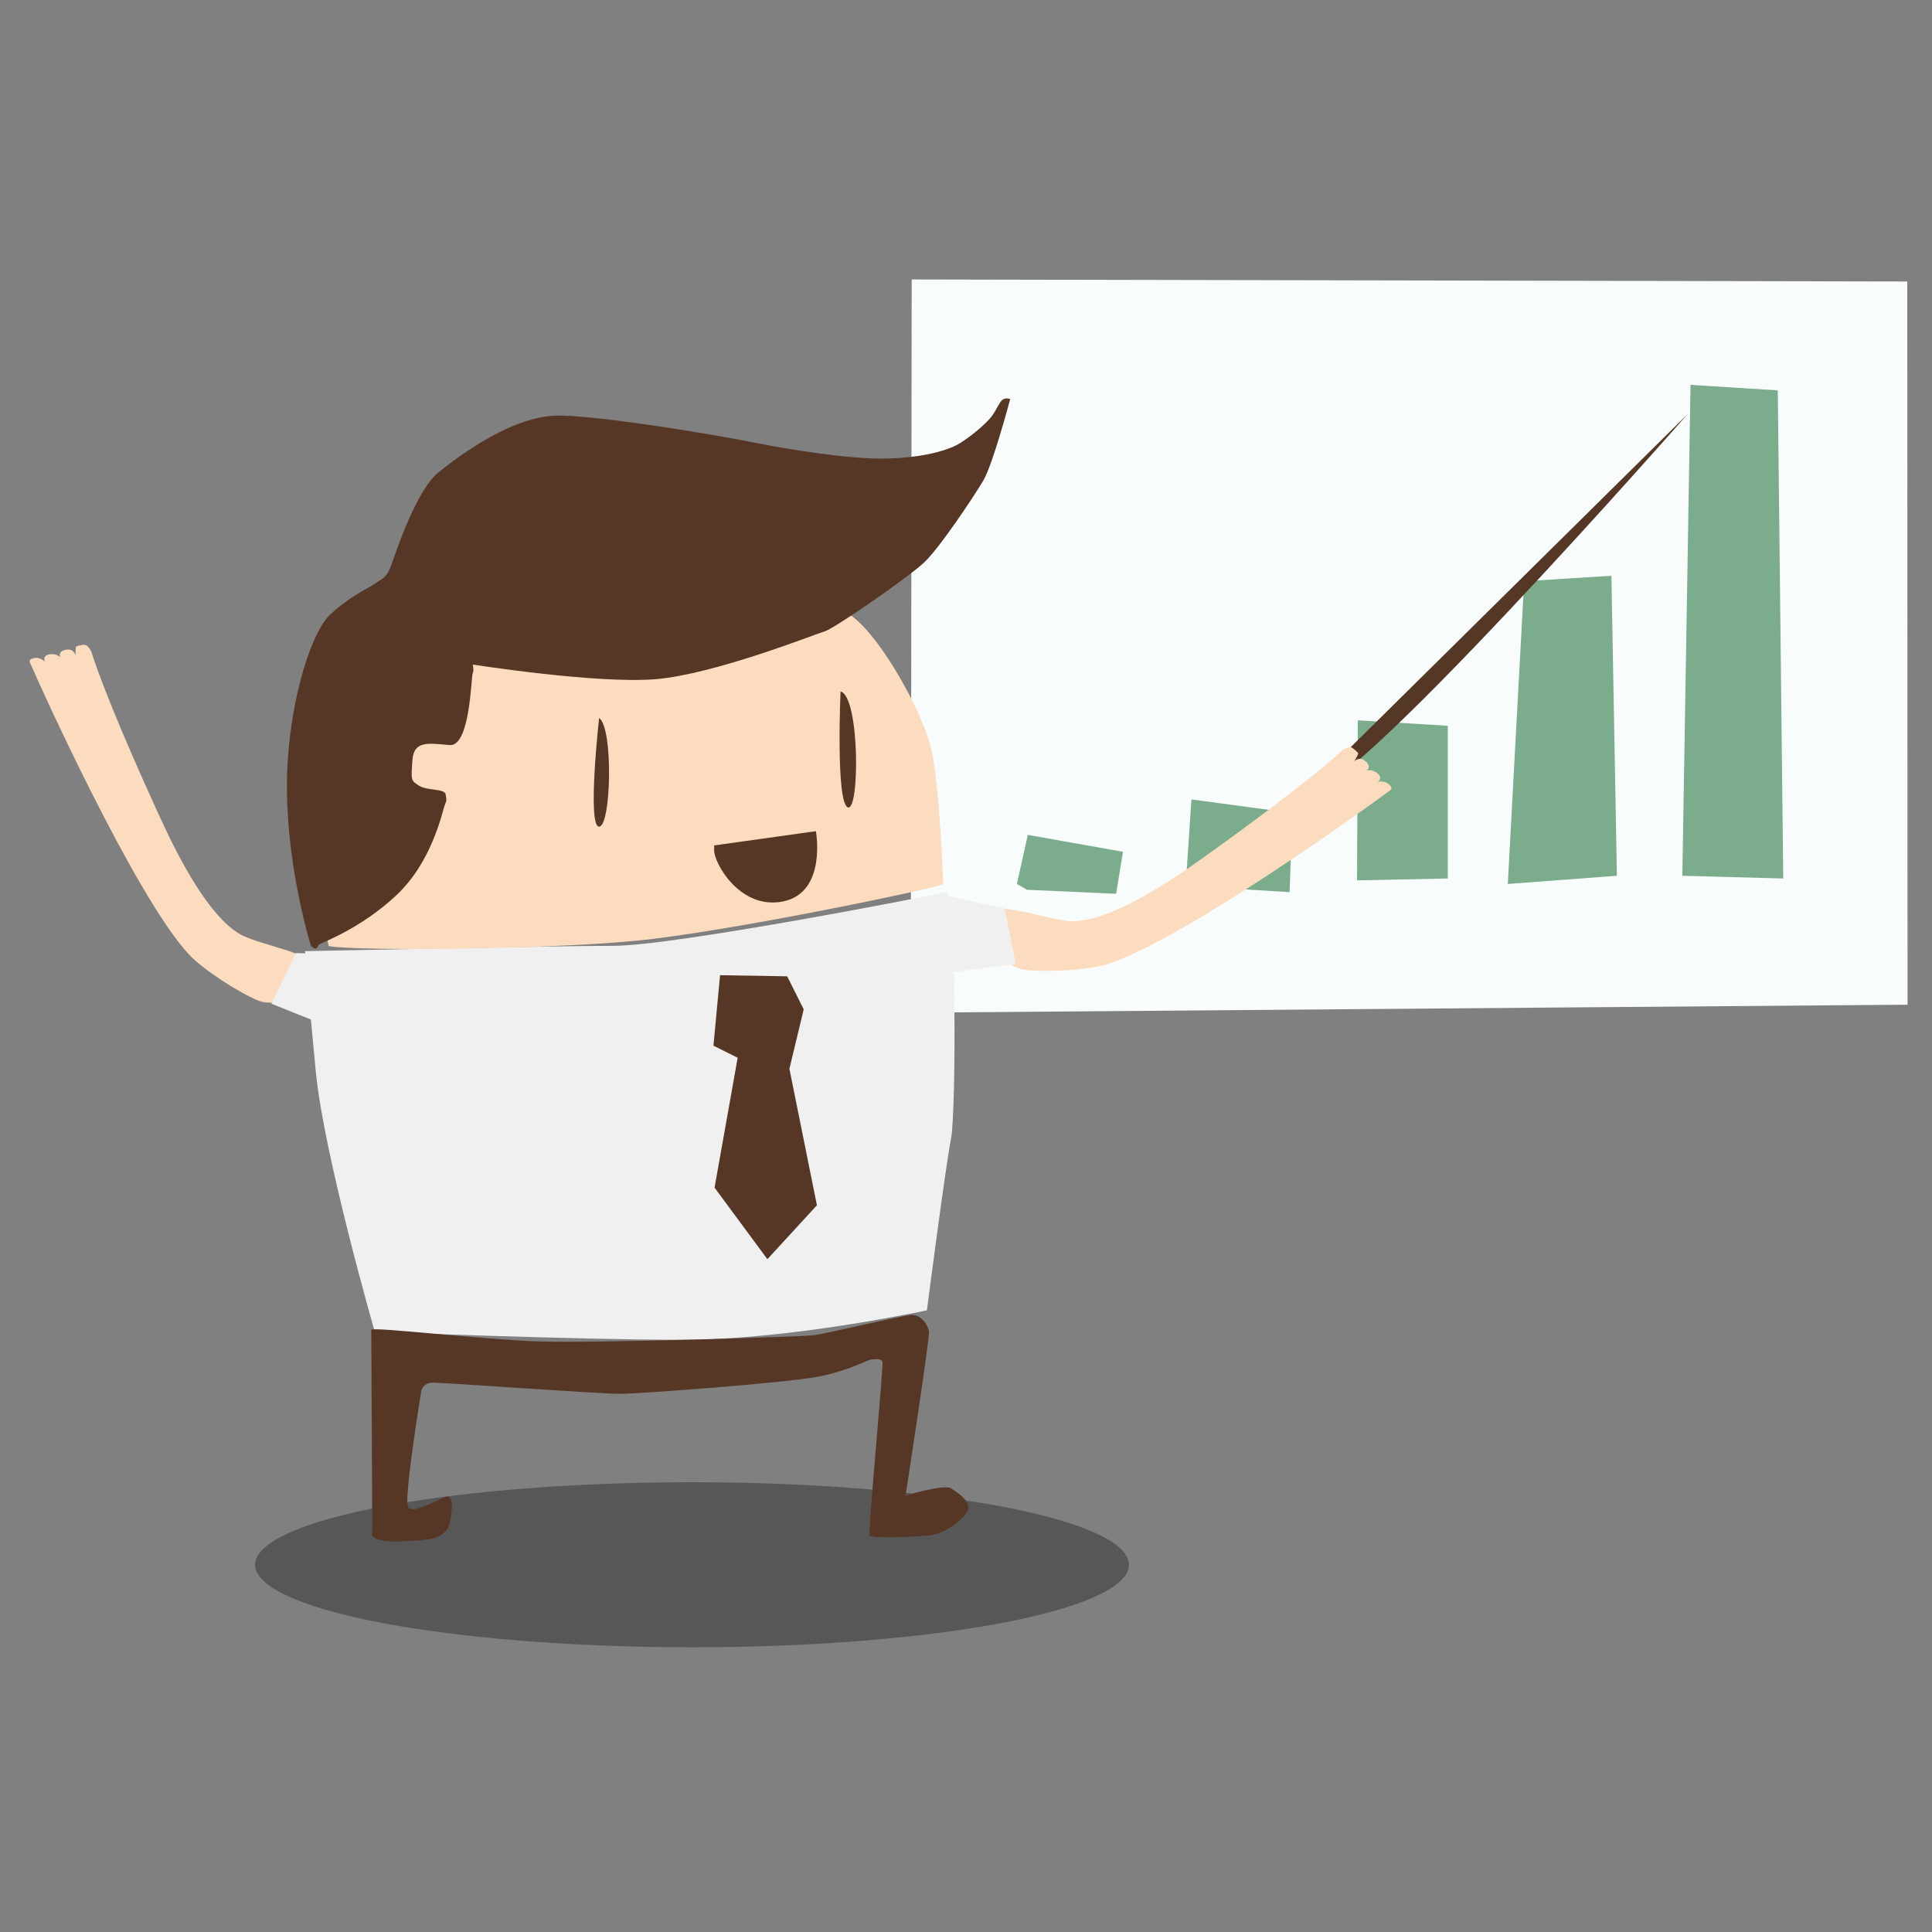 <?xml version="1.0" encoding="utf-8"?>
<!-- Generator: Adobe Illustrator 17.1.0, SVG Export Plug-In . SVG Version: 6.00 Build 0)  -->
<!DOCTYPE svg PUBLIC "-//W3C//DTD SVG 1.1//EN" "http://www.w3.org/Graphics/SVG/1.1/DTD/svg11.dtd">
<svg version="1.1" id="Layer_1" xmlns="http://www.w3.org/2000/svg" xmlns:xlink="http://www.w3.org/1999/xlink" x="0px" y="0px"
	 viewBox="0 0 185 185" enable-background="new 0 0 185 185" xml:space="preserve">
<rect x="0" y="0" width="185" height="185" fill="#808080" stroke="none"/>
<g>
	<ellipse opacity="0.4" fill="#1A1A1A" cx="66.264" cy="149.835" rx="41.839" ry="7.904"/>
	<g>
		<polygon fill="#F9FCFC" stroke="#F9FCFC" stroke-miterlimit="10" points="87.799,27.261 87.717,96.469 182.158,95.71 
			182.132,27.454 		"/>
		<polyline fill="#7BAD8D" points="97.374,84.644 98.419,79.943 107.529,81.563 106.877,85.586 98.331,85.199 		"/>
		<polygon fill="#7BAD8D" points="113.537,84.828 114.087,76.548 123.75,77.854 123.489,85.427 		"/>
		<polygon fill="#7BAD8D" points="129.945,84.299 130.017,68.975 138.635,69.497 138.635,84.121 		"/>
		<polygon fill="#7BAD8D" points="144.38,84.644 145.947,55.657 154.303,55.134 154.826,83.86 		"/>
		<polygon fill="#7BAD8D" points="161.093,83.86 161.877,36.854 170.233,37.377 170.755,84.121 		"/>
		<path fill="#553725" d="M125.168,75.667l36.429-36.013C161.597,39.653,127.673,78.313,125.168,75.667z"/>
	</g>
	<path fill="#FBDCBE" d="M22.863,89.386c-2.848-1.769-5.541-6.755-7.53-11.094c-5.414-11.81-6.544-15.769-6.544-15.769
		s-0.311-0.856-0.799-0.783c-0.489,0.074-0.599,0.12-0.687,0.161c-0.088,0.041-0.069,0.853-0.069,0.853s-0.166-0.71-0.968-0.526
		c-0.802,0.184-0.48,0.719-0.48,0.719s-0.424-0.443-1.111-0.281s-0.36,0.719-0.36,0.719s-0.415-0.517-1.079-0.36
		s-0.355,0.383-0.028,1.18c0.327,0.798,9.609,21.449,14.841,27.144c1.365,1.485,4.843,3.718,6.712,4.476
		c1.626,0.66,6.493-0.487,6.44-2.187C31.128,91.302,24.851,90.621,22.863,89.386z"/>
	<path fill="#FBDCBE" d="M102.868,88.208c3.35-0.116,8.169-3.099,12.054-5.871c10.576-7.546,13.527-10.416,13.527-10.416
		s0.696-0.588,1.083-0.281c0.387,0.307,0.46,0.402,0.516,0.482c0.055,0.08-0.365,0.774-0.365,0.774s0.497-0.533,1.102,0.026
		c0.604,0.559,0.058,0.863,0.058,0.863s0.588-0.173,1.104,0.309c0.516,0.482-0.046,0.803-0.046,0.803s0.617-0.241,1.115,0.225
		c0.498,0.467,0.117,0.509-0.564,1.038s-19.013,13.816-26.387,16.149c-1.923,0.609-6.051,0.812-8.05,0.54
		c-1.739-0.237-5.388-3.656-4.496-5.103C94.747,85.753,100.53,88.289,102.868,88.208z"/>
	<polyline fill="#F0F0F0" points="89.422,93.336 97.271,92.285 96.199,87.009 90.743,85.774 	"/>
	<path fill="#F0F0F0" d="M35.887,127.524c0,0-4.876-16.939-5.646-24.895c-0.77-7.956-1.027-11.549-1.027-11.549
		s23.612-0.513,29.514-0.513s30.798-4.876,31.824-5.133s1.027,21.045,0.513,23.612c-0.513,2.566-2.31,16.425-2.31,16.425
		s-13.089,2.823-23.355,2.823S35.887,127.524,35.887,127.524z"/>
	<path fill="#FBDCBE" d="M31.474,90.589c0,0-2.179-9.686-1.574-14.408c0.605-4.722,2.668-12.373,5.691-15.014
		c5.142-4.491,15.861-5.327,26.758-5.449s15.52,0.335,19.372,3.39c2.819,2.235,6.466,8.872,7.386,12.35
		c0.847,3.203,1.211,12.955,1.211,13.198s-20.583,4.601-29.664,5.449C51.573,90.952,33.896,91.073,31.474,90.589z"/>
	<path fill="#563725" d="M29.779,90.589c0,0-2.179-6.901-2.3-14.65c-0.121-7.749,2.179-15.256,4.117-17.072s3.622-2.484,4.353-3.006
		c0.73-0.522,1.096-0.522,1.565-1.878s2.4-7.096,4.487-8.766s7.252-5.531,11.687-5.426s14.714,1.826,18.366,2.557
		c3.652,0.73,9.287,1.617,12.627,1.565s5.687-0.678,6.835-1.252c1.148-0.574,2.967-2.133,3.447-2.798
		c0.48-0.664,0.738-1.365,1.033-1.586c0.295-0.221,0.738-0.074,0.738-0.074s-1.66,6.271-2.582,7.821
		c-0.922,1.549-4.132,6.382-5.644,7.821c-1.513,1.439-8.632,6.345-9.518,6.603c-0.885,0.258-10.572,4.125-16.225,4.589
		c-5.653,0.463-17.506-1.404-17.506-1.404s0.157,0.472,0,0.866c-0.157,0.394-0.236,7.005-2.204,6.847
		c-1.968-0.157-3.431-0.487-3.563,1.436c-0.133,1.923-0.166,1.956,0.63,2.453c0.796,0.497,2.453,0.265,2.553,0.829
		s0.099,0.597-0.099,1.061c-0.199,0.464-1.127,5.337-4.641,8.619s-7.227,4.542-7.393,4.708
		C30.374,90.616,30.411,91.125,29.779,90.589z"/>
	<path fill="#563725" d="M68.384,80.954l9.743-1.364c0,0,1.072,5.846-3.118,6.722s-6.722-3.8-6.625-4.969"/>
	<path fill="#563725" d="M35.552,127.329l0.097,19.29c0,0-0.682,1.072,2.631,0.974c3.312-0.097,4.579-0.292,4.871-2.143
		s0-2.143-0.39-2.143c-0.39,0-3.312,1.851-3.702,0.974c-0.39-0.877,1.267-11.009,1.267-11.009s0.097-0.877,1.169-0.877
		s15.88,1.072,17.829,1.072c1.949,0,16.173-1.072,19.095-1.656c2.923-0.585,4.717-1.631,5.009-1.631
		c0.292,0,0.917-0.148,1.064,0.195c0.147,0.343-1.412,16.366-1.215,16.66c0.196,0.294,4.413,0.147,5.933-0.049
		s3.58-1.912,3.531-2.648c-0.049-0.736-0.981-1.373-1.667-1.814c-0.686-0.441-4.364,0.686-4.364,0.686s2.343-15.14,2.245-15.728
		c-0.098-0.588-0.736-1.618-1.667-1.569s-8.171,1.795-9.348,1.942c-1.177,0.147-21.232,0.785-26.577,0.588
		C46.018,128.247,35.824,127.048,35.552,127.329z"/>
	<polygon fill="#563725" points="68.95,93.382 68.317,100.128 70.636,101.287 68.423,113.724 73.482,120.575 78.225,115.411 
		75.59,102.341 76.96,96.65 75.379,93.488 	"/>
	<polyline fill="#F0F0F0" points="33.345,99.061 25.995,96.113 28.33,91.263 33.923,91.406 	"/>
	<path fill="#563725" d="M80.486,66.21c0,0-0.462,10.635,0.694,11.098C82.335,77.77,82.335,66.672,80.486,66.21z"/>
	<path fill="#563725" d="M57.366,68.753c0,0-1.156,10.404,0,10.404C58.522,79.157,58.753,69.678,57.366,68.753z"/>
</g>
</svg>

